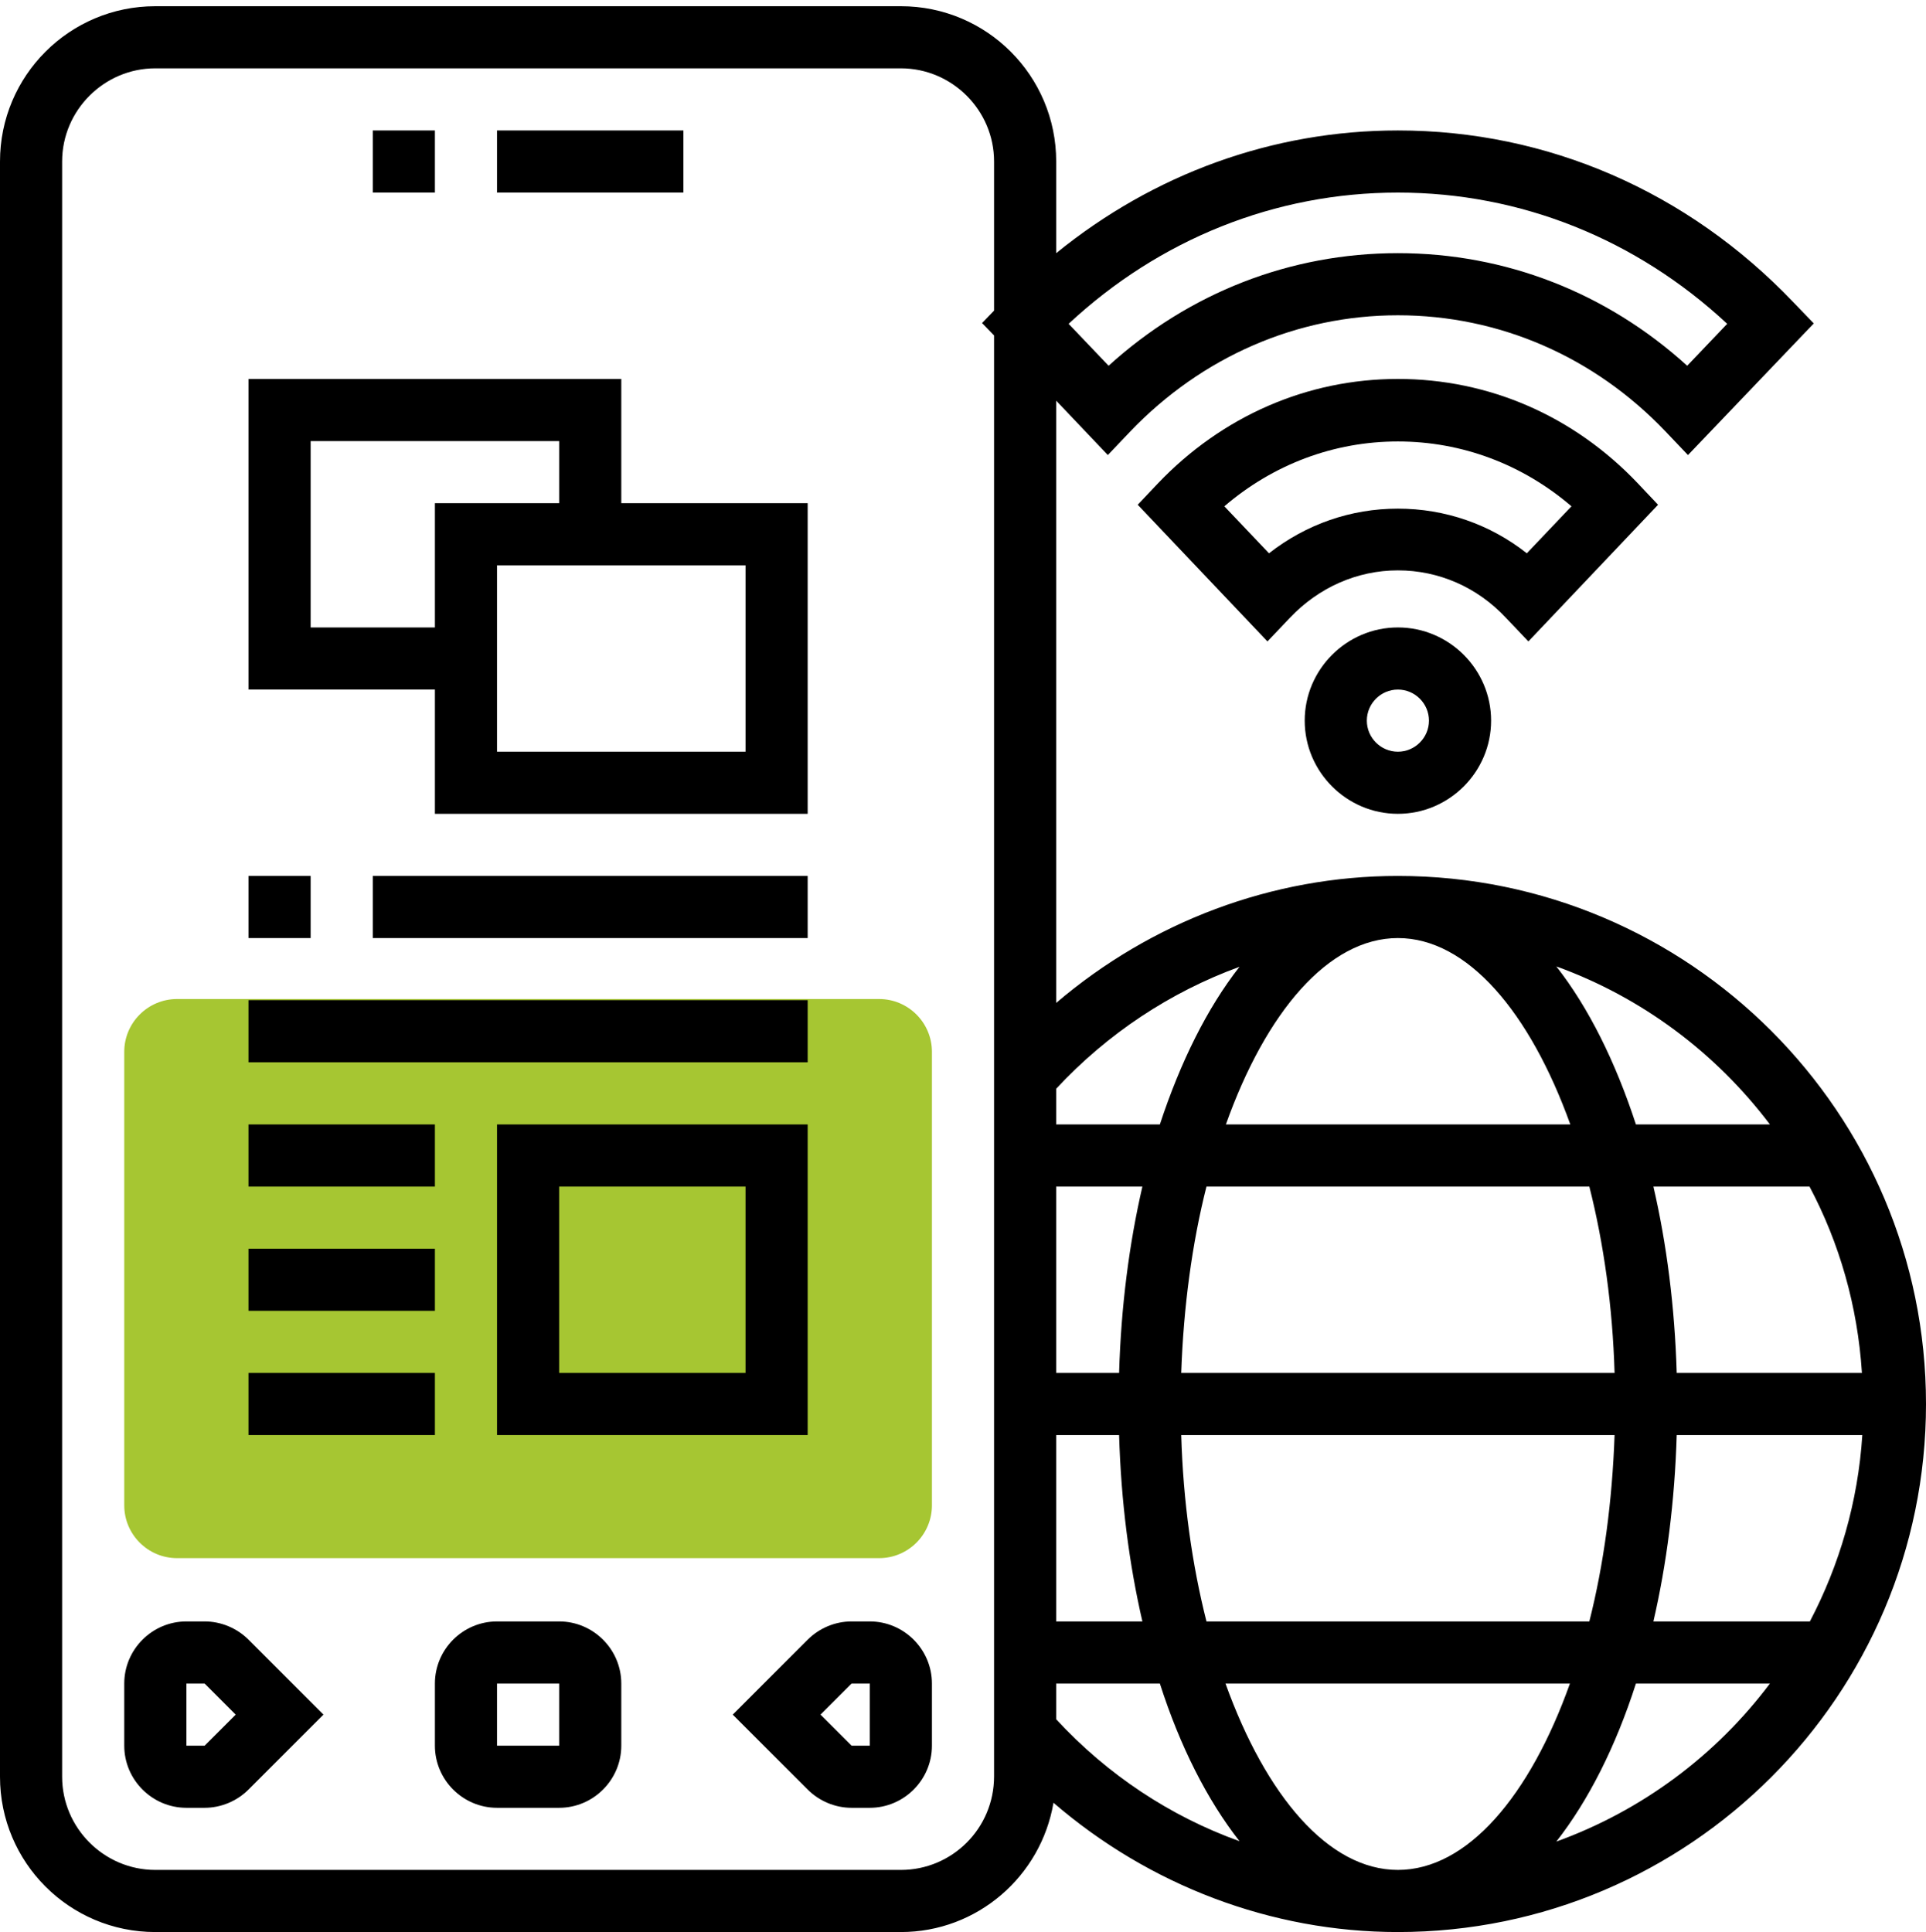 <?xml version="1.0" encoding="utf-8"?>
<!-- Generator: Adobe Illustrator 23.0.5, SVG Export Plug-In . SVG Version: 6.00 Build 0)  -->
<svg version="1.1" id="Layer_5" xmlns="http://www.w3.org/2000/svg" xmlns:xlink="http://www.w3.org/1999/xlink" x="0px" y="0px"
	 viewBox="0 0 496 497.6" style="enable-background:new 0 0 496 497.6;" xml:space="preserve">
<style type="text/css">
	.st0{fill:#A6C632;}
</style>
<path class="st0" d="M226.4,401.3H45.6c-7.5,0-13.6-6.1-13.6-13.6V270.9c0-7.5,6.1-13.6,13.6-13.6h180.8c7.5,0,13.6,6.1,13.6,13.6
	v116.8C240,395.2,233.9,401.3,226.4,401.3z"/>
<g>
	<path d="M128,33.6h48v16h-48V33.6z"/>
	<path d="M96,33.6h16v16H96V33.6z"/>
	<path d="M52.7,417.6H48c-8.8,0-16,7.2-16,16v16c0,8.8,7.2,16,16,16h4.7c4.2,0,8.3-1.7,11.3-4.7l19.3-19.3L64,422.3
		C61,419.3,56.9,417.6,52.7,417.6z M52.7,449.6H48v-16h4.7l8,8L52.7,449.6z"/>
	<path d="M144,417.6h-16c-8.8,0-16,7.2-16,16v16c0,8.8,7.2,16,16,16h16c8.8,0,16-7.2,16-16v-16C160,424.8,152.8,417.6,144,417.6z
		 M128,449.6v-16h16l0,16H128z"/>
	<path d="M224,417.6h-4.7c-4.2,0-8.3,1.7-11.3,4.7l-19.3,19.3l19.3,19.3c3,3,7.1,4.7,11.3,4.7h4.7c8.8,0,16-7.2,16-16v-16
		C240,424.8,232.8,417.6,224,417.6z M219.3,449.6l-8-8l8-8h4.7l0,16H219.3z"/>
	<path d="M360,225.6c-32.4,0-63.5,11.8-88,32.7V103.2l13.3,14l5.8-6.1C309.5,91.9,334,81.2,360,81.2s50.5,10.6,68.9,29.9l5.8,6.1
		l32.4-33.9l-5.3-5.5C434.6,49.3,398.5,33.6,360,33.6c0,0,0,0,0,0c-32.3,0-62.9,11.2-88,31.6V41.6c0-22.1-17.9-40-40-40H40
		c-22.1,0-40,17.9-40,40v416c0,22.1,17.9,40,40,40h192c19.7,0,36.1-14.4,39.3-33.3c24.6,21.2,56,33.3,88.7,33.3c75,0,136-61,136-136
		S435,225.6,360,225.6z M360,49.6c31.6,0,61.4,12,84.8,33.8l-10.3,10.8c-20.7-18.8-46.8-29-74.5-29s-53.8,10.2-74.5,29l-10.3-10.8
		C298.6,61.6,328.4,49.6,360,49.6z M360,481.6c-17.9,0-34-19.1-44.4-48h88.7C394,462.5,377.9,481.6,360,481.6L360,481.6z
		 M310.7,417.6c-3.7-14.6-6-30.9-6.5-48h111.6c-0.6,17.1-2.8,33.4-6.5,48H310.7z M360,241.6c17.9,0,34,19.1,44.4,48h-88.7
		C326,260.7,342.1,241.6,360,241.6L360,241.6z M409.3,305.6c3.7,14.6,6,30.9,6.5,48H304.2c0.6-17.1,2.8-33.4,6.5-48H409.3z
		 M288.2,353.6H272v-48h22.2C290.8,320.3,288.7,336.5,288.2,353.6z M272,369.6h16.2c0.5,17.1,2.6,33.3,6,48H272V369.6z M431.8,369.6
		h47.8c-1.1,17.2-5.9,33.5-13.5,48h-40.3C429.2,402.9,431.3,386.7,431.8,369.6L431.8,369.6z M431.8,353.6c-0.5-17.1-2.6-33.3-6-48
		H466c7.7,14.5,12.4,30.8,13.5,48H431.8z M455.8,289.6h-34.5c-5.3-16.2-12.2-30.1-20.5-40.7C422.9,256.9,441.9,271.2,455.8,289.6z
		 M319.2,249c-8.3,10.6-15.2,24.5-20.5,40.6H272v-9.2C285.2,266.2,301.4,255.5,319.2,249z M232,481.6H40c-13.2,0-24-10.8-24-24v-416
		c0-13.2,10.8-24,24-24h192c13.2,0,24,10.8,24,24v38.4l-3.1,3.2l3.1,3.2v371.1C256,470.9,245.2,481.6,232,481.6z M272,442.8v-9.2
		h26.7c5.2,16.2,12.2,30,20.5,40.6C301.4,467.8,285.2,457.1,272,442.8z M400.8,474.3c8.3-10.6,15.3-24.5,20.5-40.7h34.5
		C441.9,452.1,422.9,466.3,400.8,474.3z"/>
	<path d="M336,185.6c0,13.2,10.8,24,24,24s24-10.8,24-24s-10.8-24-24-24S336,172.4,336,185.6z M368,185.6c0,4.4-3.6,8-8,8
		s-8-3.6-8-8s3.6-8,8-8S368,181.2,368,185.6z"/>
	<path d="M393.6,165.2l33.4-35.2l-5.2-5.5c-16.5-17.4-38.4-26.9-61.8-26.9s-45.3,9.6-61.8,26.9L293,130l33.4,35.2l5.8-6.1
		c7.4-7.8,17.3-12.2,27.8-12.2s20.4,4.3,27.8,12.2L393.6,165.2z M326.8,142.5l-11.5-12.1c12.6-10.8,28.2-16.7,44.7-16.7
		s32.1,5.9,44.7,16.7l-11.5,12.1C383.7,135,372.1,131,360,131S336.4,135,326.8,142.5L326.8,142.5z"/>
	<path d="M112,209.6h96v-80h-48v-32H64v80h48V209.6z M192,193.6h-64v-48h64V193.6z M80,161.6v-48h64v16h-32v32H80z"/>
	<path d="M64,225.6h16v16H64V225.6z"/>
	<path d="M96,225.6h112v16H96V225.6z"/>
	<path d="M64,257.6h144v16H64V257.6z"/>
	<path d="M208,369.6v-80h-80v80H208z M144,305.6h48v48h-48V305.6z"/>
	<path d="M64,289.6h48v16H64V289.6z"/>
	<path d="M64,321.6h48v16H64V321.6z"/>
	<path d="M64,353.6h48v16H64V353.6z"/>
</g>
</svg>
